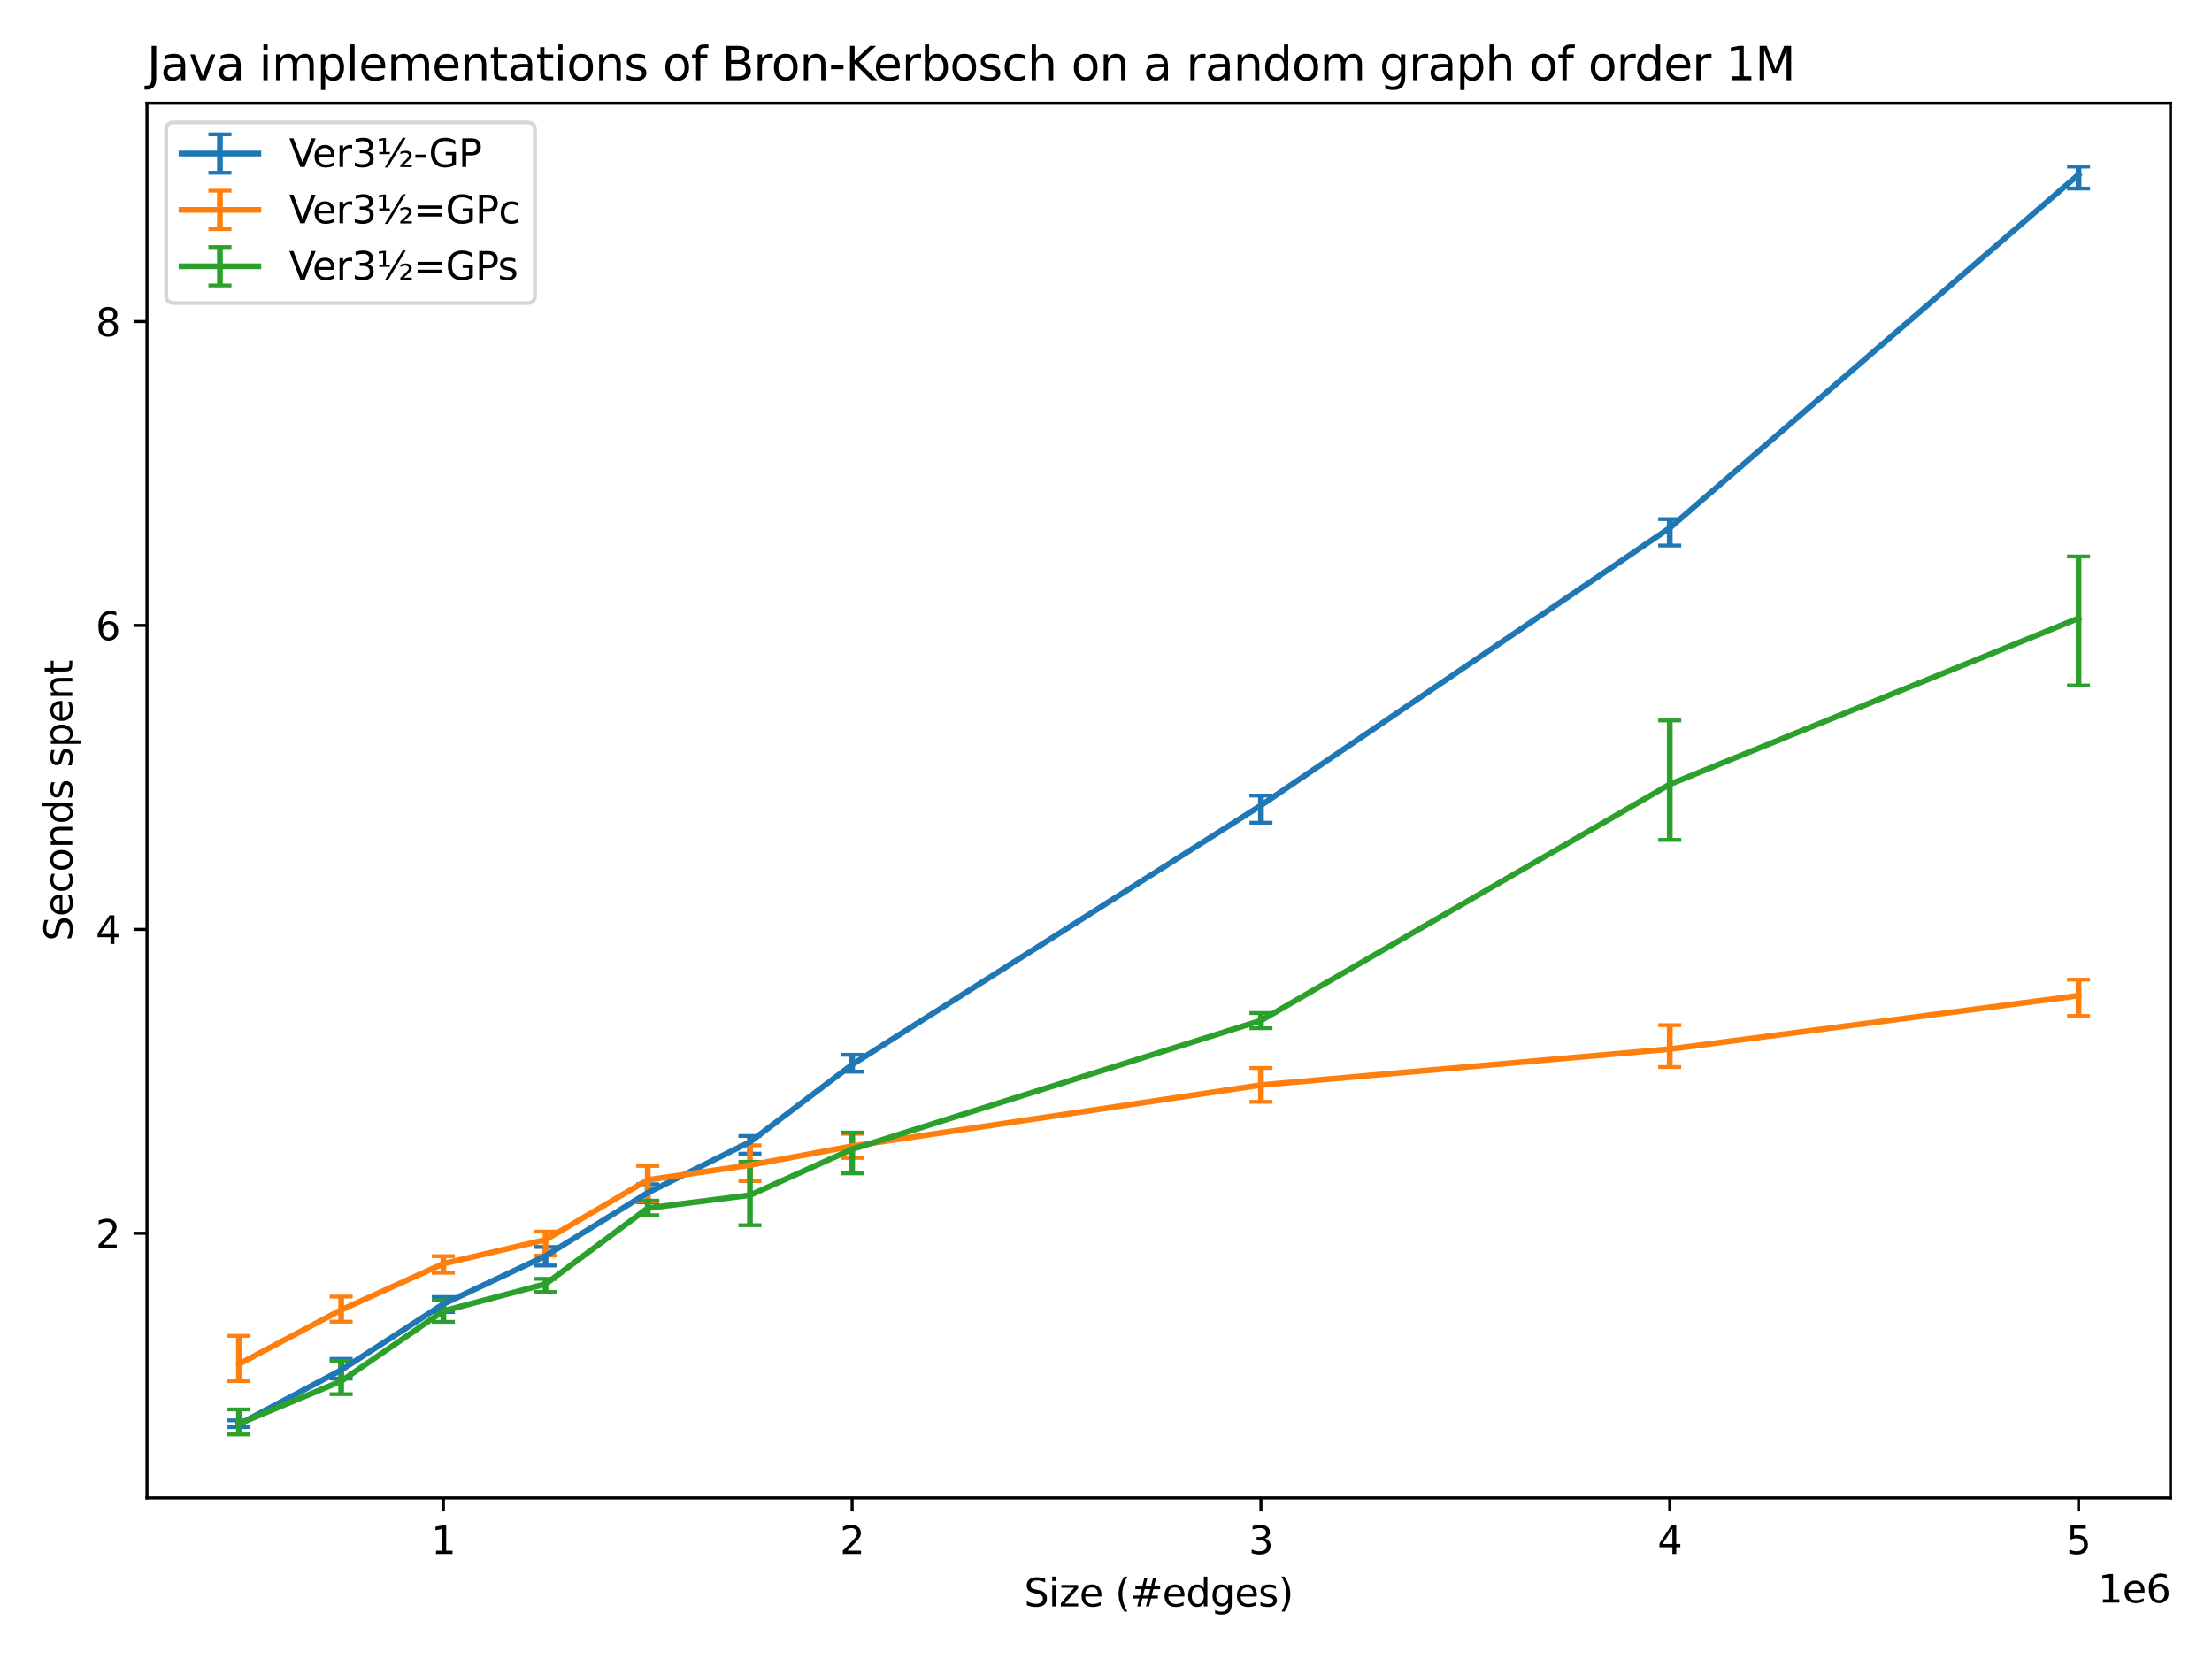 <?xml version="1.0" encoding="utf-8" standalone="no"?>
<!DOCTYPE svg PUBLIC "-//W3C//DTD SVG 1.1//EN"
  "http://www.w3.org/Graphics/SVG/1.1/DTD/svg11.dtd">
<svg xmlns:xlink="http://www.w3.org/1999/xlink" width="576pt" height="432pt" viewBox="0 0 576 432" xmlns="http://www.w3.org/2000/svg" version="1.1">
 <defs>
  <style type="text/css">*{stroke-linejoin: round; stroke-linecap: butt}</style>
 </defs>
 <g id="figure_1">
  <g id="patch_1">
   <path d="M 0 432 
L 576 432 
L 576 0 
L 0 0 
z
" style="fill: #ffffff"/>
  </g>
  <g id="axes_1">
   <g id="patch_2">
    <path d="M 38.27 390.04 
L 565.2 390.04 
L 565.2 26.88 
L 38.27 26.88 
z
" style="fill: #ffffff"/>
   </g>
   <g id="matplotlib.axis_1">
    <g id="xtick_1">
     <g id="line2d_1">
      <defs>
       <path id="mc74f61fcfc" d="M 0 0 
L 0 3.5 
" style="stroke: #000000; stroke-width: 0.8"/>
      </defs>
      <g>
       <use xlink:href="#mc74f61fcfc" x="115.447" y="390.04" style="stroke: #000000; stroke-width: 0.8"/>
      </g>
     </g>
     <g id="text_1">
      <!-- 1 -->
      <g transform="translate(112.265 404.638)scale(0.1 -0.1)">
       <defs>
        <path id="DejaVuSans-31" d="M 794 531 
L 1825 531 
L 1825 4091 
L 703 3866 
L 703 4441 
L 1819 4666 
L 2450 4666 
L 2450 531 
L 3481 531 
L 3481 0 
L 794 0 
L 794 531 
z
" transform="scale(0.016)"/>
       </defs>
       <use xlink:href="#DejaVuSans-31"/>
      </g>
     </g>
    </g>
    <g id="xtick_2">
     <g id="line2d_2">
      <g>
       <use xlink:href="#mc74f61fcfc" x="221.897" y="390.04" style="stroke: #000000; stroke-width: 0.8"/>
      </g>
     </g>
     <g id="text_2">
      <!-- 2 -->
      <g transform="translate(218.716 404.638)scale(0.1 -0.1)">
       <defs>
        <path id="DejaVuSans-32" d="M 1228 531 
L 3431 531 
L 3431 0 
L 469 0 
L 469 531 
Q 828 903 1448 1529 
Q 2069 2156 2228 2338 
Q 2531 2678 2651 2914 
Q 2772 3150 2772 3378 
Q 2772 3750 2511 3984 
Q 2250 4219 1831 4219 
Q 1534 4219 1204 4116 
Q 875 4013 500 3803 
L 500 4441 
Q 881 4594 1212 4672 
Q 1544 4750 1819 4750 
Q 2544 4750 2975 4387 
Q 3406 4025 3406 3419 
Q 3406 3131 3298 2873 
Q 3191 2616 2906 2266 
Q 2828 2175 2409 1742 
Q 1991 1309 1228 531 
z
" transform="scale(0.016)"/>
       </defs>
       <use xlink:href="#DejaVuSans-32"/>
      </g>
     </g>
    </g>
    <g id="xtick_3">
     <g id="line2d_3">
      <g>
       <use xlink:href="#mc74f61fcfc" x="328.348" y="390.04" style="stroke: #000000; stroke-width: 0.8"/>
      </g>
     </g>
     <g id="text_3">
      <!-- 3 -->
      <g transform="translate(325.166 404.638)scale(0.1 -0.1)">
       <defs>
        <path id="DejaVuSans-33" d="M 2597 2516 
Q 3050 2419 3304 2112 
Q 3559 1806 3559 1356 
Q 3559 666 3084 287 
Q 2609 -91 1734 -91 
Q 1441 -91 1130 -33 
Q 819 25 488 141 
L 488 750 
Q 750 597 1062 519 
Q 1375 441 1716 441 
Q 2309 441 2620 675 
Q 2931 909 2931 1356 
Q 2931 1769 2642 2001 
Q 2353 2234 1838 2234 
L 1294 2234 
L 1294 2753 
L 1863 2753 
Q 2328 2753 2575 2939 
Q 2822 3125 2822 3475 
Q 2822 3834 2567 4026 
Q 2313 4219 1838 4219 
Q 1578 4219 1281 4162 
Q 984 4106 628 3988 
L 628 4550 
Q 988 4650 1302 4700 
Q 1616 4750 1894 4750 
Q 2613 4750 3031 4423 
Q 3450 4097 3450 3541 
Q 3450 3153 3228 2886 
Q 3006 2619 2597 2516 
z
" transform="scale(0.016)"/>
       </defs>
       <use xlink:href="#DejaVuSans-33"/>
      </g>
     </g>
    </g>
    <g id="xtick_4">
     <g id="line2d_4">
      <g>
       <use xlink:href="#mc74f61fcfc" x="434.798" y="390.04" style="stroke: #000000; stroke-width: 0.8"/>
      </g>
     </g>
     <g id="text_4">
      <!-- 4 -->
      <g transform="translate(431.617 404.638)scale(0.1 -0.1)">
       <defs>
        <path id="DejaVuSans-34" d="M 2419 4116 
L 825 1625 
L 2419 1625 
L 2419 4116 
z
M 2253 4666 
L 3047 4666 
L 3047 1625 
L 3713 1625 
L 3713 1100 
L 3047 1100 
L 3047 0 
L 2419 0 
L 2419 1100 
L 313 1100 
L 313 1709 
L 2253 4666 
z
" transform="scale(0.016)"/>
       </defs>
       <use xlink:href="#DejaVuSans-34"/>
      </g>
     </g>
    </g>
    <g id="xtick_5">
     <g id="line2d_5">
      <g>
       <use xlink:href="#mc74f61fcfc" x="541.249" y="390.04" style="stroke: #000000; stroke-width: 0.8"/>
      </g>
     </g>
     <g id="text_5">
      <!-- 5 -->
      <g transform="translate(538.067 404.638)scale(0.1 -0.1)">
       <defs>
        <path id="DejaVuSans-35" d="M 691 4666 
L 3169 4666 
L 3169 4134 
L 1269 4134 
L 1269 2991 
Q 1406 3038 1543 3061 
Q 1681 3084 1819 3084 
Q 2600 3084 3056 2656 
Q 3513 2228 3513 1497 
Q 3513 744 3044 326 
Q 2575 -91 1722 -91 
Q 1428 -91 1123 -41 
Q 819 9 494 109 
L 494 744 
Q 775 591 1075 516 
Q 1375 441 1709 441 
Q 2250 441 2565 725 
Q 2881 1009 2881 1497 
Q 2881 1984 2565 2268 
Q 2250 2553 1709 2553 
Q 1456 2553 1204 2497 
Q 953 2441 691 2322 
L 691 4666 
z
" transform="scale(0.016)"/>
       </defs>
       <use xlink:href="#DejaVuSans-35"/>
      </g>
     </g>
    </g>
    <g id="text_6">
     <!-- Size (#edges) -->
     <g transform="translate(266.684 418.317)scale(0.1 -0.1)">
      <defs>
       <path id="DejaVuSans-53" d="M 3425 4513 
L 3425 3897 
Q 3066 4069 2747 4153 
Q 2428 4238 2131 4238 
Q 1616 4238 1336 4038 
Q 1056 3838 1056 3469 
Q 1056 3159 1242 3001 
Q 1428 2844 1947 2747 
L 2328 2669 
Q 3034 2534 3370 2195 
Q 3706 1856 3706 1288 
Q 3706 609 3251 259 
Q 2797 -91 1919 -91 
Q 1588 -91 1214 -16 
Q 841 59 441 206 
L 441 856 
Q 825 641 1194 531 
Q 1563 422 1919 422 
Q 2459 422 2753 634 
Q 3047 847 3047 1241 
Q 3047 1584 2836 1778 
Q 2625 1972 2144 2069 
L 1759 2144 
Q 1053 2284 737 2584 
Q 422 2884 422 3419 
Q 422 4038 858 4394 
Q 1294 4750 2059 4750 
Q 2388 4750 2728 4690 
Q 3069 4631 3425 4513 
z
" transform="scale(0.016)"/>
       <path id="DejaVuSans-69" d="M 603 3500 
L 1178 3500 
L 1178 0 
L 603 0 
L 603 3500 
z
M 603 4863 
L 1178 4863 
L 1178 4134 
L 603 4134 
L 603 4863 
z
" transform="scale(0.016)"/>
       <path id="DejaVuSans-7a" d="M 353 3500 
L 3084 3500 
L 3084 2975 
L 922 459 
L 3084 459 
L 3084 0 
L 275 0 
L 275 525 
L 2438 3041 
L 353 3041 
L 353 3500 
z
" transform="scale(0.016)"/>
       <path id="DejaVuSans-65" d="M 3597 1894 
L 3597 1613 
L 953 1613 
Q 991 1019 1311 708 
Q 1631 397 2203 397 
Q 2534 397 2845 478 
Q 3156 559 3463 722 
L 3463 178 
Q 3153 47 2828 -22 
Q 2503 -91 2169 -91 
Q 1331 -91 842 396 
Q 353 884 353 1716 
Q 353 2575 817 3079 
Q 1281 3584 2069 3584 
Q 2775 3584 3186 3129 
Q 3597 2675 3597 1894 
z
M 3022 2063 
Q 3016 2534 2758 2815 
Q 2500 3097 2075 3097 
Q 1594 3097 1305 2825 
Q 1016 2553 972 2059 
L 3022 2063 
z
" transform="scale(0.016)"/>
       <path id="DejaVuSans-20" transform="scale(0.016)"/>
       <path id="DejaVuSans-28" d="M 1984 4856 
Q 1566 4138 1362 3434 
Q 1159 2731 1159 2009 
Q 1159 1288 1364 580 
Q 1569 -128 1984 -844 
L 1484 -844 
Q 1016 -109 783 600 
Q 550 1309 550 2009 
Q 550 2706 781 3412 
Q 1013 4119 1484 4856 
L 1984 4856 
z
" transform="scale(0.016)"/>
       <path id="DejaVuSans-23" d="M 3272 2816 
L 2363 2816 
L 2100 1772 
L 3016 1772 
L 3272 2816 
z
M 2803 4594 
L 2478 3297 
L 3391 3297 
L 3719 4594 
L 4219 4594 
L 3897 3297 
L 4872 3297 
L 4872 2816 
L 3775 2816 
L 3519 1772 
L 4513 1772 
L 4513 1294 
L 3397 1294 
L 3072 0 
L 2572 0 
L 2894 1294 
L 1978 1294 
L 1656 0 
L 1153 0 
L 1478 1294 
L 494 1294 
L 494 1772 
L 1594 1772 
L 1856 2816 
L 850 2816 
L 850 3297 
L 1978 3297 
L 2297 4594 
L 2803 4594 
z
" transform="scale(0.016)"/>
       <path id="DejaVuSans-64" d="M 2906 2969 
L 2906 4863 
L 3481 4863 
L 3481 0 
L 2906 0 
L 2906 525 
Q 2725 213 2448 61 
Q 2172 -91 1784 -91 
Q 1150 -91 751 415 
Q 353 922 353 1747 
Q 353 2572 751 3078 
Q 1150 3584 1784 3584 
Q 2172 3584 2448 3432 
Q 2725 3281 2906 2969 
z
M 947 1747 
Q 947 1113 1208 752 
Q 1469 391 1925 391 
Q 2381 391 2643 752 
Q 2906 1113 2906 1747 
Q 2906 2381 2643 2742 
Q 2381 3103 1925 3103 
Q 1469 3103 1208 2742 
Q 947 2381 947 1747 
z
" transform="scale(0.016)"/>
       <path id="DejaVuSans-67" d="M 2906 1791 
Q 2906 2416 2648 2759 
Q 2391 3103 1925 3103 
Q 1463 3103 1205 2759 
Q 947 2416 947 1791 
Q 947 1169 1205 825 
Q 1463 481 1925 481 
Q 2391 481 2648 825 
Q 2906 1169 2906 1791 
z
M 3481 434 
Q 3481 -459 3084 -895 
Q 2688 -1331 1869 -1331 
Q 1566 -1331 1297 -1286 
Q 1028 -1241 775 -1147 
L 775 -588 
Q 1028 -725 1275 -790 
Q 1522 -856 1778 -856 
Q 2344 -856 2625 -561 
Q 2906 -266 2906 331 
L 2906 616 
Q 2728 306 2450 153 
Q 2172 0 1784 0 
Q 1141 0 747 490 
Q 353 981 353 1791 
Q 353 2603 747 3093 
Q 1141 3584 1784 3584 
Q 2172 3584 2450 3431 
Q 2728 3278 2906 2969 
L 2906 3500 
L 3481 3500 
L 3481 434 
z
" transform="scale(0.016)"/>
       <path id="DejaVuSans-73" d="M 2834 3397 
L 2834 2853 
Q 2591 2978 2328 3040 
Q 2066 3103 1784 3103 
Q 1356 3103 1142 2972 
Q 928 2841 928 2578 
Q 928 2378 1081 2264 
Q 1234 2150 1697 2047 
L 1894 2003 
Q 2506 1872 2764 1633 
Q 3022 1394 3022 966 
Q 3022 478 2636 193 
Q 2250 -91 1575 -91 
Q 1294 -91 989 -36 
Q 684 19 347 128 
L 347 722 
Q 666 556 975 473 
Q 1284 391 1588 391 
Q 1994 391 2212 530 
Q 2431 669 2431 922 
Q 2431 1156 2273 1281 
Q 2116 1406 1581 1522 
L 1381 1569 
Q 847 1681 609 1914 
Q 372 2147 372 2553 
Q 372 3047 722 3315 
Q 1072 3584 1716 3584 
Q 2034 3584 2315 3537 
Q 2597 3491 2834 3397 
z
" transform="scale(0.016)"/>
       <path id="DejaVuSans-29" d="M 513 4856 
L 1013 4856 
Q 1481 4119 1714 3412 
Q 1947 2706 1947 2009 
Q 1947 1309 1714 600 
Q 1481 -109 1013 -844 
L 513 -844 
Q 928 -128 1133 580 
Q 1338 1288 1338 2009 
Q 1338 2731 1133 3434 
Q 928 4138 513 4856 
z
" transform="scale(0.016)"/>
      </defs>
      <use xlink:href="#DejaVuSans-53"/>
      <use xlink:href="#DejaVuSans-69" x="63.477"/>
      <use xlink:href="#DejaVuSans-7a" x="91.26"/>
      <use xlink:href="#DejaVuSans-65" x="143.75"/>
      <use xlink:href="#DejaVuSans-20" x="205.273"/>
      <use xlink:href="#DejaVuSans-28" x="237.061"/>
      <use xlink:href="#DejaVuSans-23" x="276.074"/>
      <use xlink:href="#DejaVuSans-65" x="359.863"/>
      <use xlink:href="#DejaVuSans-64" x="421.387"/>
      <use xlink:href="#DejaVuSans-67" x="484.863"/>
      <use xlink:href="#DejaVuSans-65" x="548.34"/>
      <use xlink:href="#DejaVuSans-73" x="609.863"/>
      <use xlink:href="#DejaVuSans-29" x="661.963"/>
     </g>
    </g>
    <g id="text_7">
     <!-- 1e6 -->
     <g transform="translate(546.322 417.317)scale(0.1 -0.1)">
      <defs>
       <path id="DejaVuSans-36" d="M 2113 2584 
Q 1688 2584 1439 2293 
Q 1191 2003 1191 1497 
Q 1191 994 1439 701 
Q 1688 409 2113 409 
Q 2538 409 2786 701 
Q 3034 994 3034 1497 
Q 3034 2003 2786 2293 
Q 2538 2584 2113 2584 
z
M 3366 4563 
L 3366 3988 
Q 3128 4100 2886 4159 
Q 2644 4219 2406 4219 
Q 1781 4219 1451 3797 
Q 1122 3375 1075 2522 
Q 1259 2794 1537 2939 
Q 1816 3084 2150 3084 
Q 2853 3084 3261 2657 
Q 3669 2231 3669 1497 
Q 3669 778 3244 343 
Q 2819 -91 2113 -91 
Q 1303 -91 875 529 
Q 447 1150 447 2328 
Q 447 3434 972 4092 
Q 1497 4750 2381 4750 
Q 2619 4750 2861 4703 
Q 3103 4656 3366 4563 
z
" transform="scale(0.016)"/>
      </defs>
      <use xlink:href="#DejaVuSans-31"/>
      <use xlink:href="#DejaVuSans-65" x="63.623"/>
      <use xlink:href="#DejaVuSans-36" x="125.146"/>
     </g>
    </g>
   </g>
   <g id="matplotlib.axis_2">
    <g id="ytick_1">
     <g id="line2d_6">
      <defs>
       <path id="m7eb1c47a8f" d="M 0 0 
L -3.5 0 
" style="stroke: #000000; stroke-width: 0.8"/>
      </defs>
      <g>
       <use xlink:href="#m7eb1c47a8f" x="38.27" y="321.145" style="stroke: #000000; stroke-width: 0.8"/>
      </g>
     </g>
     <g id="text_8">
      <!-- 2 -->
      <g transform="translate(24.907 324.944)scale(0.1 -0.1)">
       <use xlink:href="#DejaVuSans-32"/>
      </g>
     </g>
    </g>
    <g id="ytick_2">
     <g id="line2d_7">
      <g>
       <use xlink:href="#m7eb1c47a8f" x="38.27" y="242.006" style="stroke: #000000; stroke-width: 0.8"/>
      </g>
     </g>
     <g id="text_9">
      <!-- 4 -->
      <g transform="translate(24.907 245.806)scale(0.1 -0.1)">
       <use xlink:href="#DejaVuSans-34"/>
      </g>
     </g>
    </g>
    <g id="ytick_3">
     <g id="line2d_8">
      <g>
       <use xlink:href="#m7eb1c47a8f" x="38.27" y="162.867" style="stroke: #000000; stroke-width: 0.8"/>
      </g>
     </g>
     <g id="text_10">
      <!-- 6 -->
      <g transform="translate(24.907 166.667)scale(0.1 -0.1)">
       <use xlink:href="#DejaVuSans-36"/>
      </g>
     </g>
    </g>
    <g id="ytick_4">
     <g id="line2d_9">
      <g>
       <use xlink:href="#m7eb1c47a8f" x="38.27" y="83.728" style="stroke: #000000; stroke-width: 0.8"/>
      </g>
     </g>
     <g id="text_11">
      <!-- 8 -->
      <g transform="translate(24.907 87.528)scale(0.1 -0.1)">
       <defs>
        <path id="DejaVuSans-38" d="M 2034 2216 
Q 1584 2216 1326 1975 
Q 1069 1734 1069 1313 
Q 1069 891 1326 650 
Q 1584 409 2034 409 
Q 2484 409 2743 651 
Q 3003 894 3003 1313 
Q 3003 1734 2745 1975 
Q 2488 2216 2034 2216 
z
M 1403 2484 
Q 997 2584 770 2862 
Q 544 3141 544 3541 
Q 544 4100 942 4425 
Q 1341 4750 2034 4750 
Q 2731 4750 3128 4425 
Q 3525 4100 3525 3541 
Q 3525 3141 3298 2862 
Q 3072 2584 2669 2484 
Q 3125 2378 3379 2068 
Q 3634 1759 3634 1313 
Q 3634 634 3220 271 
Q 2806 -91 2034 -91 
Q 1263 -91 848 271 
Q 434 634 434 1313 
Q 434 1759 690 2068 
Q 947 2378 1403 2484 
z
M 1172 3481 
Q 1172 3119 1398 2916 
Q 1625 2713 2034 2713 
Q 2441 2713 2670 2916 
Q 2900 3119 2900 3481 
Q 2900 3844 2670 4047 
Q 2441 4250 2034 4250 
Q 1625 4250 1398 4047 
Q 1172 3844 1172 3481 
z
" transform="scale(0.016)"/>
       </defs>
       <use xlink:href="#DejaVuSans-38"/>
      </g>
     </g>
    </g>
    <g id="text_12">
     <!-- Seconds spent -->
     <g transform="translate(18.828 245.04)rotate(-90)scale(0.1 -0.1)">
      <defs>
       <path id="DejaVuSans-63" d="M 3122 3366 
L 3122 2828 
Q 2878 2963 2633 3030 
Q 2388 3097 2138 3097 
Q 1578 3097 1268 2742 
Q 959 2388 959 1747 
Q 959 1106 1268 751 
Q 1578 397 2138 397 
Q 2388 397 2633 464 
Q 2878 531 3122 666 
L 3122 134 
Q 2881 22 2623 -34 
Q 2366 -91 2075 -91 
Q 1284 -91 818 406 
Q 353 903 353 1747 
Q 353 2603 823 3093 
Q 1294 3584 2113 3584 
Q 2378 3584 2631 3529 
Q 2884 3475 3122 3366 
z
" transform="scale(0.016)"/>
       <path id="DejaVuSans-6f" d="M 1959 3097 
Q 1497 3097 1228 2736 
Q 959 2375 959 1747 
Q 959 1119 1226 758 
Q 1494 397 1959 397 
Q 2419 397 2687 759 
Q 2956 1122 2956 1747 
Q 2956 2369 2687 2733 
Q 2419 3097 1959 3097 
z
M 1959 3584 
Q 2709 3584 3137 3096 
Q 3566 2609 3566 1747 
Q 3566 888 3137 398 
Q 2709 -91 1959 -91 
Q 1206 -91 779 398 
Q 353 888 353 1747 
Q 353 2609 779 3096 
Q 1206 3584 1959 3584 
z
" transform="scale(0.016)"/>
       <path id="DejaVuSans-6e" d="M 3513 2113 
L 3513 0 
L 2938 0 
L 2938 2094 
Q 2938 2591 2744 2837 
Q 2550 3084 2163 3084 
Q 1697 3084 1428 2787 
Q 1159 2491 1159 1978 
L 1159 0 
L 581 0 
L 581 3500 
L 1159 3500 
L 1159 2956 
Q 1366 3272 1645 3428 
Q 1925 3584 2291 3584 
Q 2894 3584 3203 3211 
Q 3513 2838 3513 2113 
z
" transform="scale(0.016)"/>
       <path id="DejaVuSans-70" d="M 1159 525 
L 1159 -1331 
L 581 -1331 
L 581 3500 
L 1159 3500 
L 1159 2969 
Q 1341 3281 1617 3432 
Q 1894 3584 2278 3584 
Q 2916 3584 3314 3078 
Q 3713 2572 3713 1747 
Q 3713 922 3314 415 
Q 2916 -91 2278 -91 
Q 1894 -91 1617 61 
Q 1341 213 1159 525 
z
M 3116 1747 
Q 3116 2381 2855 2742 
Q 2594 3103 2138 3103 
Q 1681 3103 1420 2742 
Q 1159 2381 1159 1747 
Q 1159 1113 1420 752 
Q 1681 391 2138 391 
Q 2594 391 2855 752 
Q 3116 1113 3116 1747 
z
" transform="scale(0.016)"/>
       <path id="DejaVuSans-74" d="M 1172 4494 
L 1172 3500 
L 2356 3500 
L 2356 3053 
L 1172 3053 
L 1172 1153 
Q 1172 725 1289 603 
Q 1406 481 1766 481 
L 2356 481 
L 2356 0 
L 1766 0 
Q 1100 0 847 248 
Q 594 497 594 1153 
L 594 3053 
L 172 3053 
L 172 3500 
L 594 3500 
L 594 4494 
L 1172 4494 
z
" transform="scale(0.016)"/>
      </defs>
      <use xlink:href="#DejaVuSans-53"/>
      <use xlink:href="#DejaVuSans-65" x="63.477"/>
      <use xlink:href="#DejaVuSans-63" x="125"/>
      <use xlink:href="#DejaVuSans-6f" x="179.98"/>
      <use xlink:href="#DejaVuSans-6e" x="241.162"/>
      <use xlink:href="#DejaVuSans-64" x="304.541"/>
      <use xlink:href="#DejaVuSans-73" x="368.018"/>
      <use xlink:href="#DejaVuSans-20" x="420.117"/>
      <use xlink:href="#DejaVuSans-73" x="451.904"/>
      <use xlink:href="#DejaVuSans-70" x="504.004"/>
      <use xlink:href="#DejaVuSans-65" x="567.48"/>
      <use xlink:href="#DejaVuSans-6e" x="629.004"/>
      <use xlink:href="#DejaVuSans-74" x="692.383"/>
     </g>
    </g>
   </g>
   <g id="LineCollection_1">
    <path d="M 62.221 371.626 
L 62.221 369.858 
" clip-path="url(#p1be05fdb19)" style="fill: none; stroke: #1f77b4; stroke-width: 1.5"/>
    <path d="M 88.834 358.978 
L 88.834 353.85 
" clip-path="url(#p1be05fdb19)" style="fill: none; stroke: #1f77b4; stroke-width: 1.5"/>
    <path d="M 115.447 341.641 
L 115.447 337.748 
" clip-path="url(#p1be05fdb19)" style="fill: none; stroke: #1f77b4; stroke-width: 1.5"/>
    <path d="M 142.059 329.545 
L 142.059 324.723 
" clip-path="url(#p1be05fdb19)" style="fill: none; stroke: #1f77b4; stroke-width: 1.5"/>
    <path d="M 168.672 313.095 
L 168.672 308.381 
" clip-path="url(#p1be05fdb19)" style="fill: none; stroke: #1f77b4; stroke-width: 1.5"/>
    <path d="M 195.284 300.408 
L 195.284 295.808 
" clip-path="url(#p1be05fdb19)" style="fill: none; stroke: #1f77b4; stroke-width: 1.5"/>
    <path d="M 221.897 279.06 
L 221.897 274.664 
" clip-path="url(#p1be05fdb19)" style="fill: none; stroke: #1f77b4; stroke-width: 1.5"/>
    <path d="M 328.348 214.232 
L 328.348 207.166 
" clip-path="url(#p1be05fdb19)" style="fill: none; stroke: #1f77b4; stroke-width: 1.5"/>
    <path d="M 434.798 142.053 
L 434.798 135.178 
" clip-path="url(#p1be05fdb19)" style="fill: none; stroke: #1f77b4; stroke-width: 1.5"/>
    <path d="M 541.249 49.092 
L 541.249 43.387 
" clip-path="url(#p1be05fdb19)" style="fill: none; stroke: #1f77b4; stroke-width: 1.5"/>
   </g>
   <g id="line2d_10">
    <defs>
     <path id="md8547b9e7e" d="M 3 0 
L -3 -0 
" style="stroke: #1f77b4"/>
    </defs>
    <g clip-path="url(#p1be05fdb19)">
     <use xlink:href="#md8547b9e7e" x="62.221" y="371.626" style="fill: #1f77b4; stroke: #1f77b4"/>
     <use xlink:href="#md8547b9e7e" x="88.834" y="358.978" style="fill: #1f77b4; stroke: #1f77b4"/>
     <use xlink:href="#md8547b9e7e" x="115.447" y="341.641" style="fill: #1f77b4; stroke: #1f77b4"/>
     <use xlink:href="#md8547b9e7e" x="142.059" y="329.545" style="fill: #1f77b4; stroke: #1f77b4"/>
     <use xlink:href="#md8547b9e7e" x="168.672" y="313.095" style="fill: #1f77b4; stroke: #1f77b4"/>
     <use xlink:href="#md8547b9e7e" x="195.284" y="300.408" style="fill: #1f77b4; stroke: #1f77b4"/>
     <use xlink:href="#md8547b9e7e" x="221.897" y="279.06" style="fill: #1f77b4; stroke: #1f77b4"/>
     <use xlink:href="#md8547b9e7e" x="328.348" y="214.232" style="fill: #1f77b4; stroke: #1f77b4"/>
     <use xlink:href="#md8547b9e7e" x="434.798" y="142.053" style="fill: #1f77b4; stroke: #1f77b4"/>
     <use xlink:href="#md8547b9e7e" x="541.249" y="49.092" style="fill: #1f77b4; stroke: #1f77b4"/>
    </g>
   </g>
   <g id="line2d_11">
    <g clip-path="url(#p1be05fdb19)">
     <use xlink:href="#md8547b9e7e" x="62.221" y="369.858" style="fill: #1f77b4; stroke: #1f77b4"/>
     <use xlink:href="#md8547b9e7e" x="88.834" y="353.85" style="fill: #1f77b4; stroke: #1f77b4"/>
     <use xlink:href="#md8547b9e7e" x="115.447" y="337.748" style="fill: #1f77b4; stroke: #1f77b4"/>
     <use xlink:href="#md8547b9e7e" x="142.059" y="324.723" style="fill: #1f77b4; stroke: #1f77b4"/>
     <use xlink:href="#md8547b9e7e" x="168.672" y="308.381" style="fill: #1f77b4; stroke: #1f77b4"/>
     <use xlink:href="#md8547b9e7e" x="195.284" y="295.808" style="fill: #1f77b4; stroke: #1f77b4"/>
     <use xlink:href="#md8547b9e7e" x="221.897" y="274.664" style="fill: #1f77b4; stroke: #1f77b4"/>
     <use xlink:href="#md8547b9e7e" x="328.348" y="207.166" style="fill: #1f77b4; stroke: #1f77b4"/>
     <use xlink:href="#md8547b9e7e" x="434.798" y="135.178" style="fill: #1f77b4; stroke: #1f77b4"/>
     <use xlink:href="#md8547b9e7e" x="541.249" y="43.387" style="fill: #1f77b4; stroke: #1f77b4"/>
    </g>
   </g>
   <g id="LineCollection_2">
    <path d="M 62.221 359.648 
L 62.221 347.847 
" clip-path="url(#p1be05fdb19)" style="fill: none; stroke: #ff7f0e; stroke-width: 1.5"/>
    <path d="M 88.834 344.159 
L 88.834 337.631 
" clip-path="url(#p1be05fdb19)" style="fill: none; stroke: #ff7f0e; stroke-width: 1.5"/>
    <path d="M 115.447 331.43 
L 115.447 327.106 
" clip-path="url(#p1be05fdb19)" style="fill: none; stroke: #ff7f0e; stroke-width: 1.5"/>
    <path d="M 142.059 326.957 
L 142.059 320.703 
" clip-path="url(#p1be05fdb19)" style="fill: none; stroke: #ff7f0e; stroke-width: 1.5"/>
    <path d="M 168.672 312.857 
L 168.672 303.593 
" clip-path="url(#p1be05fdb19)" style="fill: none; stroke: #ff7f0e; stroke-width: 1.5"/>
    <path d="M 195.284 307.546 
L 195.284 298.24 
" clip-path="url(#p1be05fdb19)" style="fill: none; stroke: #ff7f0e; stroke-width: 1.5"/>
    <path d="M 221.897 301.527 
L 221.897 295.246 
" clip-path="url(#p1be05fdb19)" style="fill: none; stroke: #ff7f0e; stroke-width: 1.5"/>
    <path d="M 328.348 286.915 
L 328.348 278.109 
" clip-path="url(#p1be05fdb19)" style="fill: none; stroke: #ff7f0e; stroke-width: 1.5"/>
    <path d="M 434.798 277.85 
L 434.798 266.952 
" clip-path="url(#p1be05fdb19)" style="fill: none; stroke: #ff7f0e; stroke-width: 1.5"/>
    <path d="M 541.249 264.554 
L 541.249 255.111 
" clip-path="url(#p1be05fdb19)" style="fill: none; stroke: #ff7f0e; stroke-width: 1.5"/>
   </g>
   <g id="line2d_12">
    <defs>
     <path id="m7f04267d81" d="M 3 0 
L -3 -0 
" style="stroke: #ff7f0e"/>
    </defs>
    <g clip-path="url(#p1be05fdb19)">
     <use xlink:href="#m7f04267d81" x="62.221" y="359.648" style="fill: #ff7f0e; stroke: #ff7f0e"/>
     <use xlink:href="#m7f04267d81" x="88.834" y="344.159" style="fill: #ff7f0e; stroke: #ff7f0e"/>
     <use xlink:href="#m7f04267d81" x="115.447" y="331.43" style="fill: #ff7f0e; stroke: #ff7f0e"/>
     <use xlink:href="#m7f04267d81" x="142.059" y="326.957" style="fill: #ff7f0e; stroke: #ff7f0e"/>
     <use xlink:href="#m7f04267d81" x="168.672" y="312.857" style="fill: #ff7f0e; stroke: #ff7f0e"/>
     <use xlink:href="#m7f04267d81" x="195.284" y="307.546" style="fill: #ff7f0e; stroke: #ff7f0e"/>
     <use xlink:href="#m7f04267d81" x="221.897" y="301.527" style="fill: #ff7f0e; stroke: #ff7f0e"/>
     <use xlink:href="#m7f04267d81" x="328.348" y="286.915" style="fill: #ff7f0e; stroke: #ff7f0e"/>
     <use xlink:href="#m7f04267d81" x="434.798" y="277.85" style="fill: #ff7f0e; stroke: #ff7f0e"/>
     <use xlink:href="#m7f04267d81" x="541.249" y="264.554" style="fill: #ff7f0e; stroke: #ff7f0e"/>
    </g>
   </g>
   <g id="line2d_13">
    <g clip-path="url(#p1be05fdb19)">
     <use xlink:href="#m7f04267d81" x="62.221" y="347.847" style="fill: #ff7f0e; stroke: #ff7f0e"/>
     <use xlink:href="#m7f04267d81" x="88.834" y="337.631" style="fill: #ff7f0e; stroke: #ff7f0e"/>
     <use xlink:href="#m7f04267d81" x="115.447" y="327.106" style="fill: #ff7f0e; stroke: #ff7f0e"/>
     <use xlink:href="#m7f04267d81" x="142.059" y="320.703" style="fill: #ff7f0e; stroke: #ff7f0e"/>
     <use xlink:href="#m7f04267d81" x="168.672" y="303.593" style="fill: #ff7f0e; stroke: #ff7f0e"/>
     <use xlink:href="#m7f04267d81" x="195.284" y="298.24" style="fill: #ff7f0e; stroke: #ff7f0e"/>
     <use xlink:href="#m7f04267d81" x="221.897" y="295.246" style="fill: #ff7f0e; stroke: #ff7f0e"/>
     <use xlink:href="#m7f04267d81" x="328.348" y="278.109" style="fill: #ff7f0e; stroke: #ff7f0e"/>
     <use xlink:href="#m7f04267d81" x="434.798" y="266.952" style="fill: #ff7f0e; stroke: #ff7f0e"/>
     <use xlink:href="#m7f04267d81" x="541.249" y="255.111" style="fill: #ff7f0e; stroke: #ff7f0e"/>
    </g>
   </g>
   <g id="LineCollection_3">
    <path d="M 62.221 373.533 
L 62.221 367.023 
" clip-path="url(#p1be05fdb19)" style="fill: none; stroke: #2ca02c; stroke-width: 1.5"/>
    <path d="M 88.834 363.046 
L 88.834 354.418 
" clip-path="url(#p1be05fdb19)" style="fill: none; stroke: #2ca02c; stroke-width: 1.5"/>
    <path d="M 115.447 344.21 
L 115.447 338.619 
" clip-path="url(#p1be05fdb19)" style="fill: none; stroke: #2ca02c; stroke-width: 1.5"/>
    <path d="M 142.059 336.44 
L 142.059 333.014 
" clip-path="url(#p1be05fdb19)" style="fill: none; stroke: #2ca02c; stroke-width: 1.5"/>
    <path d="M 168.672 316.444 
L 168.672 312.644 
" clip-path="url(#p1be05fdb19)" style="fill: none; stroke: #2ca02c; stroke-width: 1.5"/>
    <path d="M 195.284 319.034 
L 195.284 302.539 
" clip-path="url(#p1be05fdb19)" style="fill: none; stroke: #2ca02c; stroke-width: 1.5"/>
    <path d="M 221.897 305.545 
L 221.897 294.905 
" clip-path="url(#p1be05fdb19)" style="fill: none; stroke: #2ca02c; stroke-width: 1.5"/>
    <path d="M 328.348 267.746 
L 328.348 263.792 
" clip-path="url(#p1be05fdb19)" style="fill: none; stroke: #2ca02c; stroke-width: 1.5"/>
    <path d="M 434.798 218.71 
L 434.798 187.595 
" clip-path="url(#p1be05fdb19)" style="fill: none; stroke: #2ca02c; stroke-width: 1.5"/>
    <path d="M 541.249 178.508 
L 541.249 144.904 
" clip-path="url(#p1be05fdb19)" style="fill: none; stroke: #2ca02c; stroke-width: 1.5"/>
   </g>
   <g id="line2d_14">
    <defs>
     <path id="mf3fc7103a7" d="M 3 0 
L -3 -0 
" style="stroke: #2ca02c"/>
    </defs>
    <g clip-path="url(#p1be05fdb19)">
     <use xlink:href="#mf3fc7103a7" x="62.221" y="373.533" style="fill: #2ca02c; stroke: #2ca02c"/>
     <use xlink:href="#mf3fc7103a7" x="88.834" y="363.046" style="fill: #2ca02c; stroke: #2ca02c"/>
     <use xlink:href="#mf3fc7103a7" x="115.447" y="344.21" style="fill: #2ca02c; stroke: #2ca02c"/>
     <use xlink:href="#mf3fc7103a7" x="142.059" y="336.44" style="fill: #2ca02c; stroke: #2ca02c"/>
     <use xlink:href="#mf3fc7103a7" x="168.672" y="316.444" style="fill: #2ca02c; stroke: #2ca02c"/>
     <use xlink:href="#mf3fc7103a7" x="195.284" y="319.034" style="fill: #2ca02c; stroke: #2ca02c"/>
     <use xlink:href="#mf3fc7103a7" x="221.897" y="305.545" style="fill: #2ca02c; stroke: #2ca02c"/>
     <use xlink:href="#mf3fc7103a7" x="328.348" y="267.746" style="fill: #2ca02c; stroke: #2ca02c"/>
     <use xlink:href="#mf3fc7103a7" x="434.798" y="218.71" style="fill: #2ca02c; stroke: #2ca02c"/>
     <use xlink:href="#mf3fc7103a7" x="541.249" y="178.508" style="fill: #2ca02c; stroke: #2ca02c"/>
    </g>
   </g>
   <g id="line2d_15">
    <g clip-path="url(#p1be05fdb19)">
     <use xlink:href="#mf3fc7103a7" x="62.221" y="367.023" style="fill: #2ca02c; stroke: #2ca02c"/>
     <use xlink:href="#mf3fc7103a7" x="88.834" y="354.418" style="fill: #2ca02c; stroke: #2ca02c"/>
     <use xlink:href="#mf3fc7103a7" x="115.447" y="338.619" style="fill: #2ca02c; stroke: #2ca02c"/>
     <use xlink:href="#mf3fc7103a7" x="142.059" y="333.014" style="fill: #2ca02c; stroke: #2ca02c"/>
     <use xlink:href="#mf3fc7103a7" x="168.672" y="312.644" style="fill: #2ca02c; stroke: #2ca02c"/>
     <use xlink:href="#mf3fc7103a7" x="195.284" y="302.539" style="fill: #2ca02c; stroke: #2ca02c"/>
     <use xlink:href="#mf3fc7103a7" x="221.897" y="294.905" style="fill: #2ca02c; stroke: #2ca02c"/>
     <use xlink:href="#mf3fc7103a7" x="328.348" y="263.792" style="fill: #2ca02c; stroke: #2ca02c"/>
     <use xlink:href="#mf3fc7103a7" x="434.798" y="187.595" style="fill: #2ca02c; stroke: #2ca02c"/>
     <use xlink:href="#mf3fc7103a7" x="541.249" y="144.904" style="fill: #2ca02c; stroke: #2ca02c"/>
    </g>
   </g>
   <g id="line2d_16">
    <path d="M 62.221 370.896 
L 88.834 356.761 
L 115.447 339.571 
L 142.059 327.044 
L 168.672 310.583 
L 195.284 297.362 
L 221.897 277.219 
L 328.348 209.726 
L 434.798 137.476 
L 541.249 45.463 
" clip-path="url(#p1be05fdb19)" style="fill: none; stroke: #1f77b4; stroke-width: 1.5; stroke-linecap: square"/>
   </g>
   <g id="line2d_17">
    <path d="M 62.221 355.204 
L 88.834 341.102 
L 115.447 329.065 
L 142.059 322.837 
L 168.672 307.24 
L 195.284 303.389 
L 221.897 298.442 
L 328.348 282.541 
L 434.798 273.177 
L 541.249 259.266 
" clip-path="url(#p1be05fdb19)" style="fill: none; stroke: #ff7f0e; stroke-width: 1.5; stroke-linecap: square"/>
   </g>
   <g id="line2d_18">
    <path d="M 62.221 370.747 
L 88.834 359.646 
L 115.447 341.385 
L 142.059 334.348 
L 168.672 314.59 
L 195.284 311.214 
L 221.897 299.25 
L 328.348 265.739 
L 434.798 204.245 
L 541.249 160.996 
" clip-path="url(#p1be05fdb19)" style="fill: none; stroke: #2ca02c; stroke-width: 1.5; stroke-linecap: square"/>
   </g>
   <g id="patch_3">
    <path d="M 38.27 390.04 
L 38.27 26.88 
" style="fill: none; stroke: #000000; stroke-width: 0.8; stroke-linejoin: miter; stroke-linecap: square"/>
   </g>
   <g id="patch_4">
    <path d="M 565.2 390.04 
L 565.2 26.88 
" style="fill: none; stroke: #000000; stroke-width: 0.8; stroke-linejoin: miter; stroke-linecap: square"/>
   </g>
   <g id="patch_5">
    <path d="M 38.27 390.04 
L 565.2 390.04 
" style="fill: none; stroke: #000000; stroke-width: 0.8; stroke-linejoin: miter; stroke-linecap: square"/>
   </g>
   <g id="patch_6">
    <path d="M 38.27 26.88 
L 565.2 26.88 
" style="fill: none; stroke: #000000; stroke-width: 0.8; stroke-linejoin: miter; stroke-linecap: square"/>
   </g>
   <g id="text_13">
    <!-- Java implementations of Bron-Kerbosch on a random graph of order 1M -->
    <g transform="translate(38.27 20.88)scale(0.12 -0.12)">
     <defs>
      <path id="DejaVuSans-4a" d="M 628 4666 
L 1259 4666 
L 1259 325 
Q 1259 -519 939 -900 
Q 619 -1281 -91 -1281 
L -331 -1281 
L -331 -750 
L -134 -750 
Q 284 -750 456 -515 
Q 628 -281 628 325 
L 628 4666 
z
" transform="scale(0.016)"/>
      <path id="DejaVuSans-61" d="M 2194 1759 
Q 1497 1759 1228 1600 
Q 959 1441 959 1056 
Q 959 750 1161 570 
Q 1363 391 1709 391 
Q 2188 391 2477 730 
Q 2766 1069 2766 1631 
L 2766 1759 
L 2194 1759 
z
M 3341 1997 
L 3341 0 
L 2766 0 
L 2766 531 
Q 2569 213 2275 61 
Q 1981 -91 1556 -91 
Q 1019 -91 701 211 
Q 384 513 384 1019 
Q 384 1609 779 1909 
Q 1175 2209 1959 2209 
L 2766 2209 
L 2766 2266 
Q 2766 2663 2505 2880 
Q 2244 3097 1772 3097 
Q 1472 3097 1187 3025 
Q 903 2953 641 2809 
L 641 3341 
Q 956 3463 1253 3523 
Q 1550 3584 1831 3584 
Q 2591 3584 2966 3190 
Q 3341 2797 3341 1997 
z
" transform="scale(0.016)"/>
      <path id="DejaVuSans-76" d="M 191 3500 
L 800 3500 
L 1894 563 
L 2988 3500 
L 3597 3500 
L 2284 0 
L 1503 0 
L 191 3500 
z
" transform="scale(0.016)"/>
      <path id="DejaVuSans-6d" d="M 3328 2828 
Q 3544 3216 3844 3400 
Q 4144 3584 4550 3584 
Q 5097 3584 5394 3201 
Q 5691 2819 5691 2113 
L 5691 0 
L 5113 0 
L 5113 2094 
Q 5113 2597 4934 2840 
Q 4756 3084 4391 3084 
Q 3944 3084 3684 2787 
Q 3425 2491 3425 1978 
L 3425 0 
L 2847 0 
L 2847 2094 
Q 2847 2600 2669 2842 
Q 2491 3084 2119 3084 
Q 1678 3084 1418 2786 
Q 1159 2488 1159 1978 
L 1159 0 
L 581 0 
L 581 3500 
L 1159 3500 
L 1159 2956 
Q 1356 3278 1631 3431 
Q 1906 3584 2284 3584 
Q 2666 3584 2933 3390 
Q 3200 3197 3328 2828 
z
" transform="scale(0.016)"/>
      <path id="DejaVuSans-6c" d="M 603 4863 
L 1178 4863 
L 1178 0 
L 603 0 
L 603 4863 
z
" transform="scale(0.016)"/>
      <path id="DejaVuSans-66" d="M 2375 4863 
L 2375 4384 
L 1825 4384 
Q 1516 4384 1395 4259 
Q 1275 4134 1275 3809 
L 1275 3500 
L 2222 3500 
L 2222 3053 
L 1275 3053 
L 1275 0 
L 697 0 
L 697 3053 
L 147 3053 
L 147 3500 
L 697 3500 
L 697 3744 
Q 697 4328 969 4595 
Q 1241 4863 1831 4863 
L 2375 4863 
z
" transform="scale(0.016)"/>
      <path id="DejaVuSans-42" d="M 1259 2228 
L 1259 519 
L 2272 519 
Q 2781 519 3026 730 
Q 3272 941 3272 1375 
Q 3272 1813 3026 2020 
Q 2781 2228 2272 2228 
L 1259 2228 
z
M 1259 4147 
L 1259 2741 
L 2194 2741 
Q 2656 2741 2882 2914 
Q 3109 3088 3109 3444 
Q 3109 3797 2882 3972 
Q 2656 4147 2194 4147 
L 1259 4147 
z
M 628 4666 
L 2241 4666 
Q 2963 4666 3353 4366 
Q 3744 4066 3744 3513 
Q 3744 3084 3544 2831 
Q 3344 2578 2956 2516 
Q 3422 2416 3680 2098 
Q 3938 1781 3938 1306 
Q 3938 681 3513 340 
Q 3088 0 2303 0 
L 628 0 
L 628 4666 
z
" transform="scale(0.016)"/>
      <path id="DejaVuSans-72" d="M 2631 2963 
Q 2534 3019 2420 3045 
Q 2306 3072 2169 3072 
Q 1681 3072 1420 2755 
Q 1159 2438 1159 1844 
L 1159 0 
L 581 0 
L 581 3500 
L 1159 3500 
L 1159 2956 
Q 1341 3275 1631 3429 
Q 1922 3584 2338 3584 
Q 2397 3584 2469 3576 
Q 2541 3569 2628 3553 
L 2631 2963 
z
" transform="scale(0.016)"/>
      <path id="DejaVuSans-2d" d="M 313 2009 
L 1997 2009 
L 1997 1497 
L 313 1497 
L 313 2009 
z
" transform="scale(0.016)"/>
      <path id="DejaVuSans-4b" d="M 628 4666 
L 1259 4666 
L 1259 2694 
L 3353 4666 
L 4166 4666 
L 1850 2491 
L 4331 0 
L 3500 0 
L 1259 2247 
L 1259 0 
L 628 0 
L 628 4666 
z
" transform="scale(0.016)"/>
      <path id="DejaVuSans-62" d="M 3116 1747 
Q 3116 2381 2855 2742 
Q 2594 3103 2138 3103 
Q 1681 3103 1420 2742 
Q 1159 2381 1159 1747 
Q 1159 1113 1420 752 
Q 1681 391 2138 391 
Q 2594 391 2855 752 
Q 3116 1113 3116 1747 
z
M 1159 2969 
Q 1341 3281 1617 3432 
Q 1894 3584 2278 3584 
Q 2916 3584 3314 3078 
Q 3713 2572 3713 1747 
Q 3713 922 3314 415 
Q 2916 -91 2278 -91 
Q 1894 -91 1617 61 
Q 1341 213 1159 525 
L 1159 0 
L 581 0 
L 581 4863 
L 1159 4863 
L 1159 2969 
z
" transform="scale(0.016)"/>
      <path id="DejaVuSans-68" d="M 3513 2113 
L 3513 0 
L 2938 0 
L 2938 2094 
Q 2938 2591 2744 2837 
Q 2550 3084 2163 3084 
Q 1697 3084 1428 2787 
Q 1159 2491 1159 1978 
L 1159 0 
L 581 0 
L 581 4863 
L 1159 4863 
L 1159 2956 
Q 1366 3272 1645 3428 
Q 1925 3584 2291 3584 
Q 2894 3584 3203 3211 
Q 3513 2838 3513 2113 
z
" transform="scale(0.016)"/>
      <path id="DejaVuSans-4d" d="M 628 4666 
L 1569 4666 
L 2759 1491 
L 3956 4666 
L 4897 4666 
L 4897 0 
L 4281 0 
L 4281 4097 
L 3078 897 
L 2444 897 
L 1241 4097 
L 1241 0 
L 628 0 
L 628 4666 
z
" transform="scale(0.016)"/>
     </defs>
     <use xlink:href="#DejaVuSans-4a"/>
     <use xlink:href="#DejaVuSans-61" x="29.492"/>
     <use xlink:href="#DejaVuSans-76" x="90.771"/>
     <use xlink:href="#DejaVuSans-61" x="149.951"/>
     <use xlink:href="#DejaVuSans-20" x="211.23"/>
     <use xlink:href="#DejaVuSans-69" x="243.018"/>
     <use xlink:href="#DejaVuSans-6d" x="270.801"/>
     <use xlink:href="#DejaVuSans-70" x="368.213"/>
     <use xlink:href="#DejaVuSans-6c" x="431.689"/>
     <use xlink:href="#DejaVuSans-65" x="459.473"/>
     <use xlink:href="#DejaVuSans-6d" x="520.996"/>
     <use xlink:href="#DejaVuSans-65" x="618.408"/>
     <use xlink:href="#DejaVuSans-6e" x="679.932"/>
     <use xlink:href="#DejaVuSans-74" x="743.311"/>
     <use xlink:href="#DejaVuSans-61" x="782.52"/>
     <use xlink:href="#DejaVuSans-74" x="843.799"/>
     <use xlink:href="#DejaVuSans-69" x="883.008"/>
     <use xlink:href="#DejaVuSans-6f" x="910.791"/>
     <use xlink:href="#DejaVuSans-6e" x="971.973"/>
     <use xlink:href="#DejaVuSans-73" x="1035.352"/>
     <use xlink:href="#DejaVuSans-20" x="1087.451"/>
     <use xlink:href="#DejaVuSans-6f" x="1119.238"/>
     <use xlink:href="#DejaVuSans-66" x="1180.42"/>
     <use xlink:href="#DejaVuSans-20" x="1215.625"/>
     <use xlink:href="#DejaVuSans-42" x="1247.412"/>
     <use xlink:href="#DejaVuSans-72" x="1316.016"/>
     <use xlink:href="#DejaVuSans-6f" x="1354.879"/>
     <use xlink:href="#DejaVuSans-6e" x="1416.061"/>
     <use xlink:href="#DejaVuSans-2d" x="1479.439"/>
     <use xlink:href="#DejaVuSans-4b" x="1515.523"/>
     <use xlink:href="#DejaVuSans-65" x="1576.1"/>
     <use xlink:href="#DejaVuSans-72" x="1637.623"/>
     <use xlink:href="#DejaVuSans-62" x="1678.736"/>
     <use xlink:href="#DejaVuSans-6f" x="1742.213"/>
     <use xlink:href="#DejaVuSans-73" x="1803.395"/>
     <use xlink:href="#DejaVuSans-63" x="1855.494"/>
     <use xlink:href="#DejaVuSans-68" x="1910.475"/>
     <use xlink:href="#DejaVuSans-20" x="1973.854"/>
     <use xlink:href="#DejaVuSans-6f" x="2005.641"/>
     <use xlink:href="#DejaVuSans-6e" x="2066.822"/>
     <use xlink:href="#DejaVuSans-20" x="2130.201"/>
     <use xlink:href="#DejaVuSans-61" x="2161.988"/>
     <use xlink:href="#DejaVuSans-20" x="2223.268"/>
     <use xlink:href="#DejaVuSans-72" x="2255.055"/>
     <use xlink:href="#DejaVuSans-61" x="2296.168"/>
     <use xlink:href="#DejaVuSans-6e" x="2357.447"/>
     <use xlink:href="#DejaVuSans-64" x="2420.826"/>
     <use xlink:href="#DejaVuSans-6f" x="2484.303"/>
     <use xlink:href="#DejaVuSans-6d" x="2545.484"/>
     <use xlink:href="#DejaVuSans-20" x="2642.896"/>
     <use xlink:href="#DejaVuSans-67" x="2674.684"/>
     <use xlink:href="#DejaVuSans-72" x="2738.16"/>
     <use xlink:href="#DejaVuSans-61" x="2779.273"/>
     <use xlink:href="#DejaVuSans-70" x="2840.553"/>
     <use xlink:href="#DejaVuSans-68" x="2904.029"/>
     <use xlink:href="#DejaVuSans-20" x="2967.408"/>
     <use xlink:href="#DejaVuSans-6f" x="2999.195"/>
     <use xlink:href="#DejaVuSans-66" x="3060.377"/>
     <use xlink:href="#DejaVuSans-20" x="3095.582"/>
     <use xlink:href="#DejaVuSans-6f" x="3127.369"/>
     <use xlink:href="#DejaVuSans-72" x="3188.551"/>
     <use xlink:href="#DejaVuSans-64" x="3227.914"/>
     <use xlink:href="#DejaVuSans-65" x="3291.391"/>
     <use xlink:href="#DejaVuSans-72" x="3352.914"/>
     <use xlink:href="#DejaVuSans-20" x="3394.027"/>
     <use xlink:href="#DejaVuSans-31" x="3425.814"/>
     <use xlink:href="#DejaVuSans-4d" x="3489.438"/>
    </g>
   </g>
   <g id="legend_1">
    <g id="patch_7">
     <path d="M 45.27 78.914 
L 137.311 78.914 
Q 139.311 78.914 139.311 76.914 
L 139.311 33.88 
Q 139.311 31.88 137.311 31.88 
L 45.27 31.88 
Q 43.27 31.88 43.27 33.88 
L 43.27 76.914 
Q 43.27 78.914 45.27 78.914 
z
" style="fill: #ffffff; opacity: 0.8; stroke: #cccccc; stroke-linejoin: miter"/>
    </g>
    <g id="LineCollection_4">
     <path d="M 57.27 44.978 
L 57.27 34.978 
" style="fill: none; stroke: #1f77b4; stroke-width: 1.5"/>
    </g>
    <g id="line2d_19">
     <g>
      <use xlink:href="#md8547b9e7e" x="57.27" y="44.978" style="fill: #1f77b4; stroke: #1f77b4"/>
     </g>
    </g>
    <g id="line2d_20">
     <g>
      <use xlink:href="#md8547b9e7e" x="57.27" y="34.978" style="fill: #1f77b4; stroke: #1f77b4"/>
     </g>
    </g>
    <g id="line2d_21">
     <path d="M 47.27 39.978 
L 67.27 39.978 
" style="fill: none; stroke: #1f77b4; stroke-width: 1.5; stroke-linecap: square"/>
    </g>
    <g id="line2d_22"/>
    <g id="text_14">
     <!-- Ver3½-GP -->
     <g transform="translate(75.27 43.478)scale(0.1 -0.1)">
      <defs>
       <path id="DejaVuSans-56" d="M 1831 0 
L 50 4666 
L 709 4666 
L 2188 738 
L 3669 4666 
L 4325 4666 
L 2547 0 
L 1831 0 
z
" transform="scale(0.016)"/>
       <path id="DejaVuSans-bd" d="M 488 2431 
L 1125 2431 
L 1125 4341 
L 428 4213 
L 428 4575 
L 1147 4697 
L 1575 4697 
L 1575 2431 
L 2216 2431 
L 2216 2088 
L 488 2088 
L 488 2431 
z
M 4470 332 
L 5795 332 
L 5795 -24 
L 3926 -24 
L 3926 319 
Q 4032 416 4229 591 
Q 5304 1544 5304 1838 
Q 5304 2044 5141 2170 
Q 4979 2297 4713 2297 
Q 4551 2297 4360 2242 
Q 4170 2188 3945 2079 
L 3945 2463 
Q 4185 2551 4393 2594 
Q 4601 2638 4779 2638 
Q 5232 2638 5504 2432 
Q 5776 2226 5776 1888 
Q 5776 1454 4741 566 
Q 4566 416 4470 332 
z
M 4309 4750 
L 4809 4750 
L 1896 -91 
L 1396 -91 
L 4309 4750 
z
" transform="scale(0.016)"/>
       <path id="DejaVuSans-47" d="M 3809 666 
L 3809 1919 
L 2778 1919 
L 2778 2438 
L 4434 2438 
L 4434 434 
Q 4069 175 3628 42 
Q 3188 -91 2688 -91 
Q 1594 -91 976 548 
Q 359 1188 359 2328 
Q 359 3472 976 4111 
Q 1594 4750 2688 4750 
Q 3144 4750 3555 4637 
Q 3966 4525 4313 4306 
L 4313 3634 
Q 3963 3931 3569 4081 
Q 3175 4231 2741 4231 
Q 1884 4231 1454 3753 
Q 1025 3275 1025 2328 
Q 1025 1384 1454 906 
Q 1884 428 2741 428 
Q 3075 428 3337 486 
Q 3600 544 3809 666 
z
" transform="scale(0.016)"/>
       <path id="DejaVuSans-50" d="M 1259 4147 
L 1259 2394 
L 2053 2394 
Q 2494 2394 2734 2622 
Q 2975 2850 2975 3272 
Q 2975 3691 2734 3919 
Q 2494 4147 2053 4147 
L 1259 4147 
z
M 628 4666 
L 2053 4666 
Q 2838 4666 3239 4311 
Q 3641 3956 3641 3272 
Q 3641 2581 3239 2228 
Q 2838 1875 2053 1875 
L 1259 1875 
L 1259 0 
L 628 0 
L 628 4666 
z
" transform="scale(0.016)"/>
      </defs>
      <use xlink:href="#DejaVuSans-56"/>
      <use xlink:href="#DejaVuSans-65" x="60.658"/>
      <use xlink:href="#DejaVuSans-72" x="122.182"/>
      <use xlink:href="#DejaVuSans-33" x="163.295"/>
      <use xlink:href="#DejaVuSans-bd" x="226.918"/>
      <use xlink:href="#DejaVuSans-2d" x="323.842"/>
      <use xlink:href="#DejaVuSans-47" x="363.551"/>
      <use xlink:href="#DejaVuSans-50" x="441.041"/>
     </g>
    </g>
    <g id="LineCollection_5">
     <path d="M 57.27 59.657 
L 57.27 49.657 
" style="fill: none; stroke: #ff7f0e; stroke-width: 1.5"/>
    </g>
    <g id="line2d_23">
     <g>
      <use xlink:href="#m7f04267d81" x="57.27" y="59.657" style="fill: #ff7f0e; stroke: #ff7f0e"/>
     </g>
    </g>
    <g id="line2d_24">
     <g>
      <use xlink:href="#m7f04267d81" x="57.27" y="49.657" style="fill: #ff7f0e; stroke: #ff7f0e"/>
     </g>
    </g>
    <g id="line2d_25">
     <path d="M 47.27 54.657 
L 67.27 54.657 
" style="fill: none; stroke: #ff7f0e; stroke-width: 1.5; stroke-linecap: square"/>
    </g>
    <g id="line2d_26"/>
    <g id="text_15">
     <!-- Ver3½=GPc -->
     <g transform="translate(75.27 58.157)scale(0.1 -0.1)">
      <defs>
       <path id="DejaVuSans-3d" d="M 678 2906 
L 4684 2906 
L 4684 2381 
L 678 2381 
L 678 2906 
z
M 678 1631 
L 4684 1631 
L 4684 1100 
L 678 1100 
L 678 1631 
z
" transform="scale(0.016)"/>
      </defs>
      <use xlink:href="#DejaVuSans-56"/>
      <use xlink:href="#DejaVuSans-65" x="60.658"/>
      <use xlink:href="#DejaVuSans-72" x="122.182"/>
      <use xlink:href="#DejaVuSans-33" x="163.295"/>
      <use xlink:href="#DejaVuSans-bd" x="226.918"/>
      <use xlink:href="#DejaVuSans-3d" x="323.842"/>
      <use xlink:href="#DejaVuSans-47" x="407.631"/>
      <use xlink:href="#DejaVuSans-50" x="485.121"/>
      <use xlink:href="#DejaVuSans-63" x="545.424"/>
     </g>
    </g>
    <g id="LineCollection_6">
     <path d="M 57.27 74.335 
L 57.27 64.335 
" style="fill: none; stroke: #2ca02c; stroke-width: 1.5"/>
    </g>
    <g id="line2d_27">
     <g>
      <use xlink:href="#mf3fc7103a7" x="57.27" y="74.335" style="fill: #2ca02c; stroke: #2ca02c"/>
     </g>
    </g>
    <g id="line2d_28">
     <g>
      <use xlink:href="#mf3fc7103a7" x="57.27" y="64.335" style="fill: #2ca02c; stroke: #2ca02c"/>
     </g>
    </g>
    <g id="line2d_29">
     <path d="M 47.27 69.335 
L 67.27 69.335 
" style="fill: none; stroke: #2ca02c; stroke-width: 1.5; stroke-linecap: square"/>
    </g>
    <g id="line2d_30"/>
    <g id="text_16">
     <!-- Ver3½=GPs -->
     <g transform="translate(75.27 72.835)scale(0.1 -0.1)">
      <use xlink:href="#DejaVuSans-56"/>
      <use xlink:href="#DejaVuSans-65" x="60.658"/>
      <use xlink:href="#DejaVuSans-72" x="122.182"/>
      <use xlink:href="#DejaVuSans-33" x="163.295"/>
      <use xlink:href="#DejaVuSans-bd" x="226.918"/>
      <use xlink:href="#DejaVuSans-3d" x="323.842"/>
      <use xlink:href="#DejaVuSans-47" x="407.631"/>
      <use xlink:href="#DejaVuSans-50" x="485.121"/>
      <use xlink:href="#DejaVuSans-73" x="543.674"/>
     </g>
    </g>
   </g>
  </g>
 </g>
 <defs>
  <clipPath id="p1be05fdb19">
   <rect x="38.27" y="26.88" width="526.93" height="363.16"/>
  </clipPath>
 </defs>
</svg>
